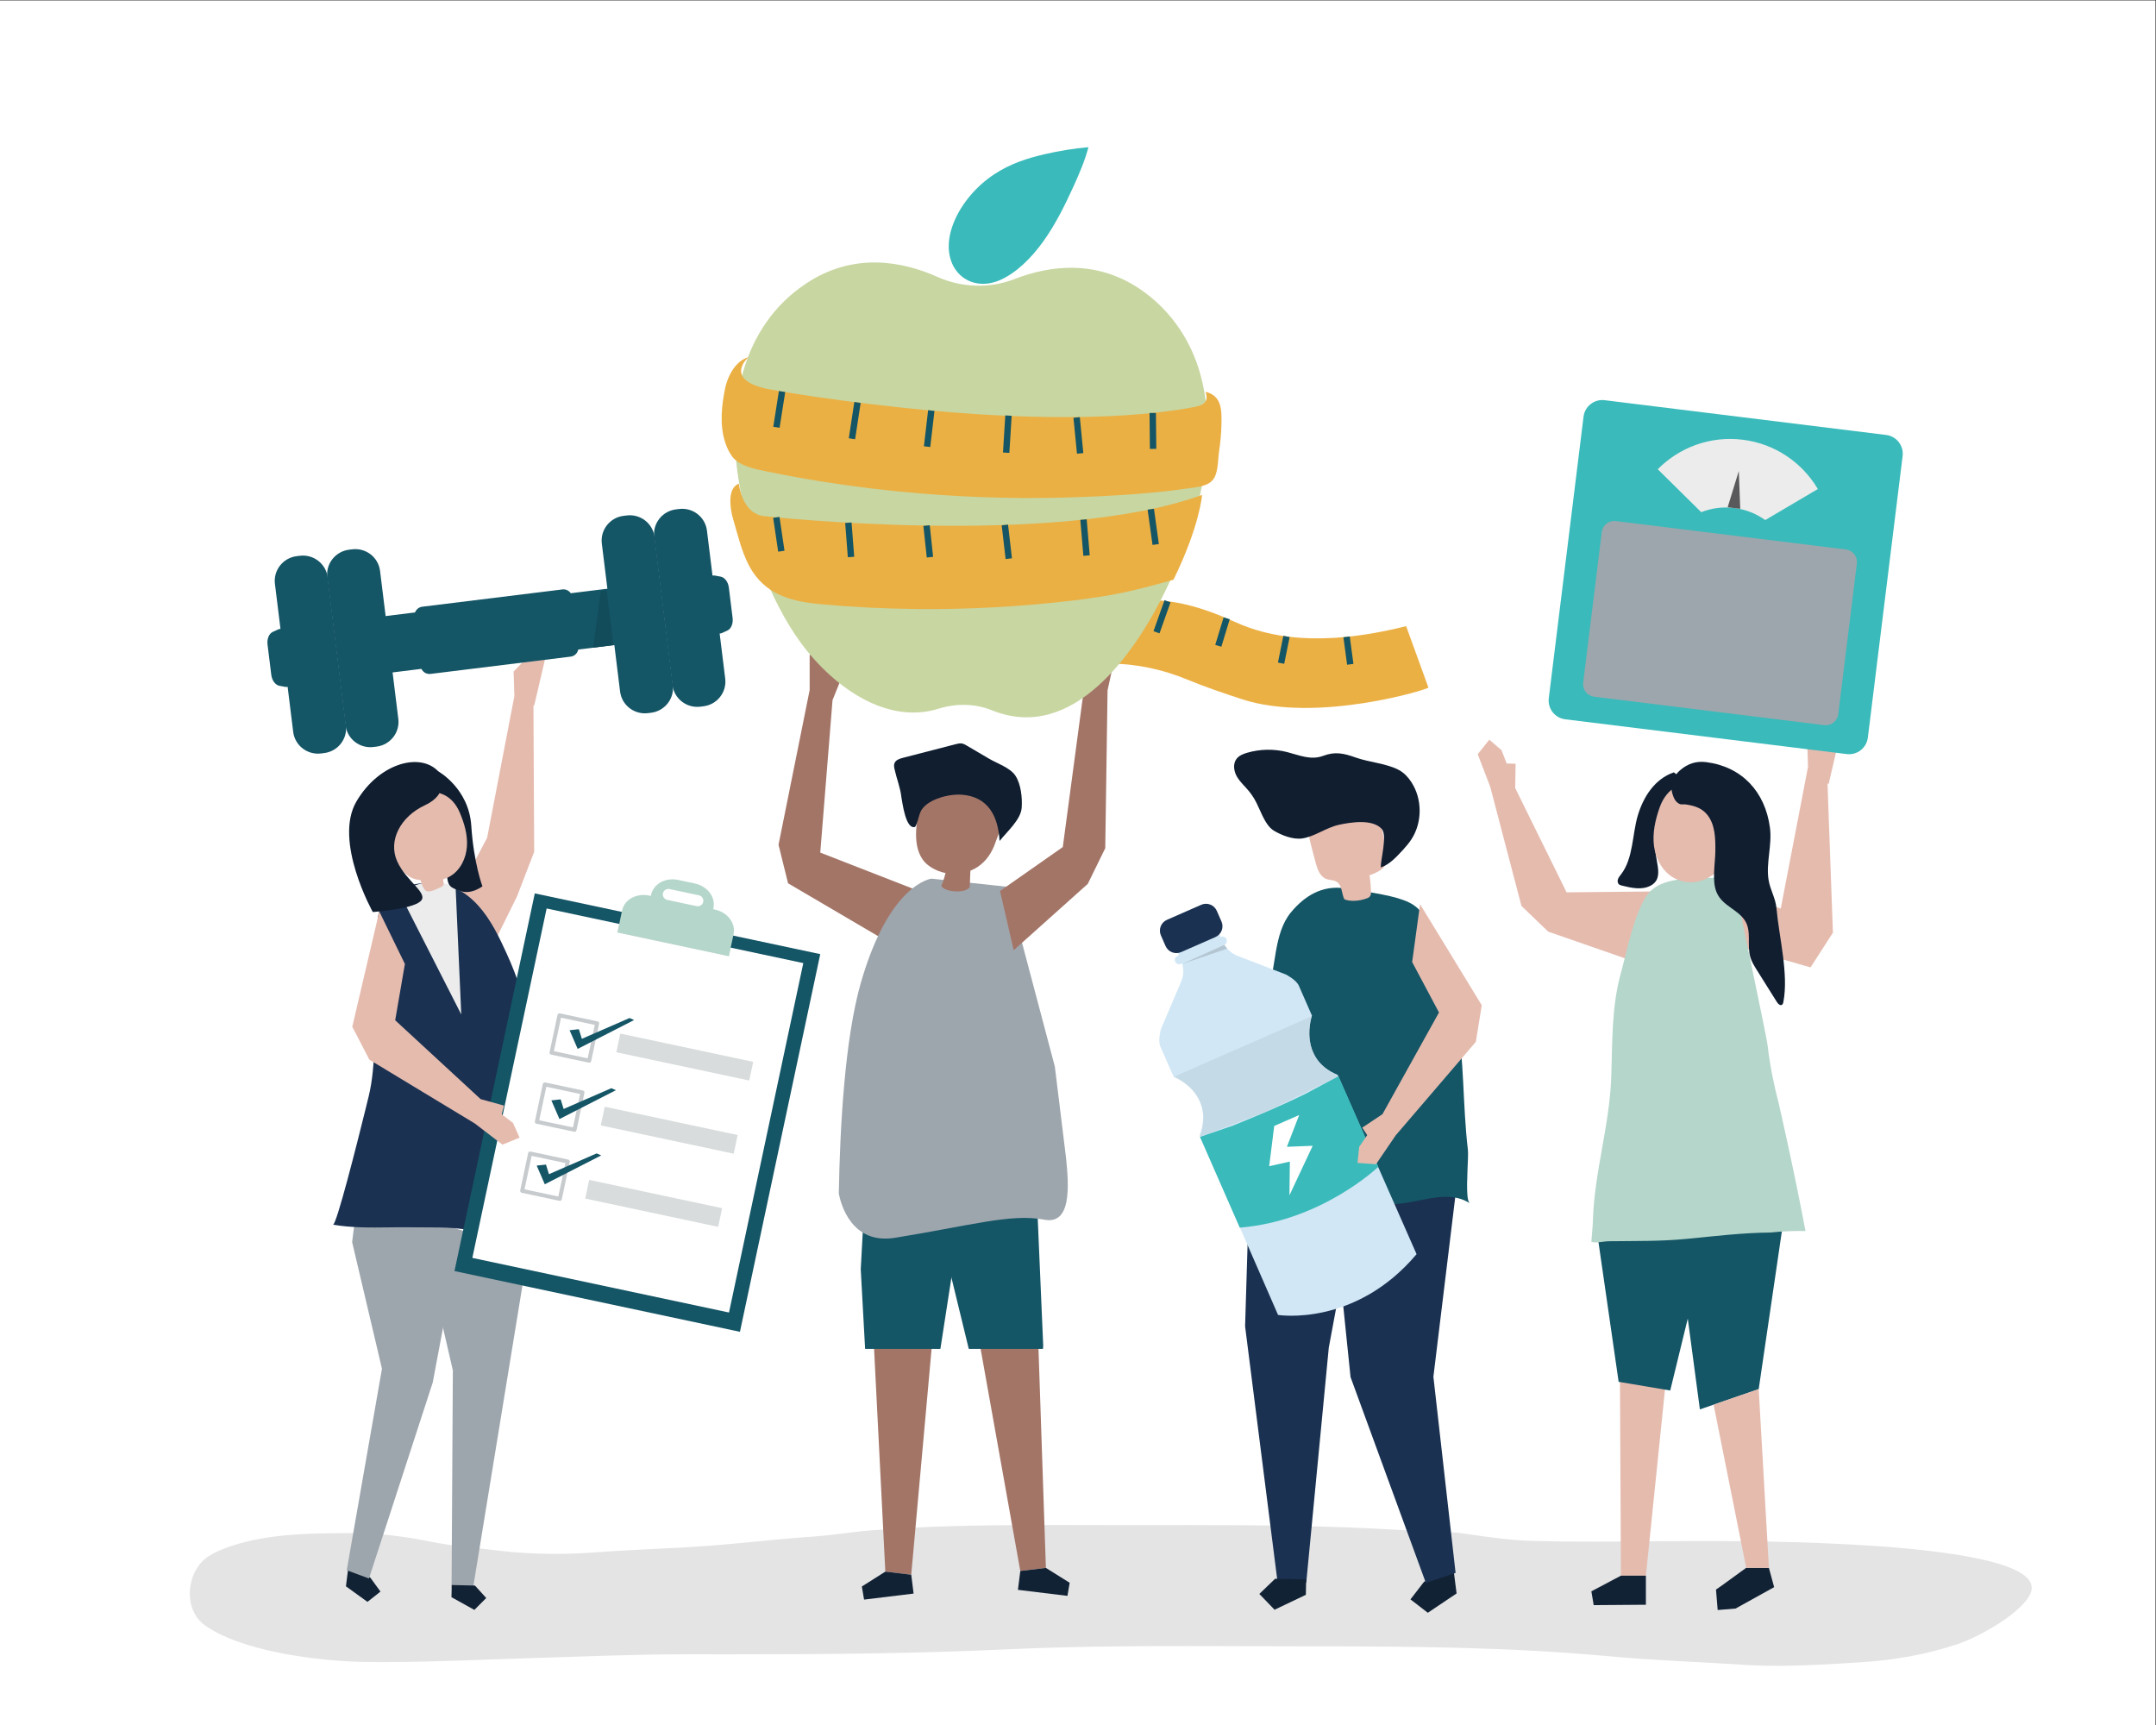 <?xml version="1.0" encoding="UTF-8" standalone="no"?>
<!-- Created with Inkscape (http://www.inkscape.org/) -->

<svg
   version="1.1"
   id="svg2"
   xml:space="preserve"
   width="1333.333"
   height="1066.667"
   viewBox="0 0 1333.333 1066.667"
   sodipodi:docname="64671.eps"
   xmlns:inkscape="http://www.inkscape.org/namespaces/inkscape"
   xmlns:sodipodi="http://sodipodi.sourceforge.net/DTD/sodipodi-0.dtd"
   xmlns="http://www.w3.org/2000/svg"
   xmlns:svg="http://www.w3.org/2000/svg"><rect x="0" y="0" width="1333.333" height="1066.667" fill="#333333" stroke="none"/><defs
     id="defs6" /><sodipodi:namedview
     id="namedview4"
     pagecolor="#ffffff"
     bordercolor="#666666"
     borderopacity="1.0"
     inkscape:pageshadow="2"
     inkscape:pageopacity="0.0"
     inkscape:pagecheckerboard="0" /><g
     id="g8"
     inkscape:groupmode="layer"
     inkscape:label="ink_ext_XXXXXX"
     transform="matrix(1.333,0,0,-1.333,0,1066.667)"><g
       id="g10"
       transform="scale(0.1)"><path
         d="M 0.004,0 H 10000.004 V 8000 H 0.004 Z"
         style="fill:#ffffff;fill-opacity:1;fill-rule:nonzero;stroke:none"
         id="path12" /><path
         d="m 8246.84,274.59 c -52.98,0 -106.26,1.43 -160.13,4.93 -205.78,13.359 -414.38,20.031 -619.13,39.101 -469.93,43.75 -940.07,46.34 -1413.41,46.34 -187.92,0 -375.8,1.219 -563.68,1.219 -273.62,0 -547.16,-2.59 -820.24,-15.301 -426.08,-19.828 -852.81,-22.988 -1279.66,-22.988 -64.27,0 -128.6,0.07 -192.86,0.172 -4.19,0.007 -8.34,0.007 -12.52,0.007 -236.25,0 -471.59,-10.129 -707.48,-17.281 -236.98,-7.18 -467.45,-18.976 -703.06,-18.976 -21.24,0 -42.53,0.085 -63.87,0.296 -235.42,2.25 -593.88,49.961 -761.835,171.551 -99.719,72.242 -86.195,246.039 13.672,315.692 43.623,30.429 113.953,54.257 171.403,68.757 163.66,41.301 330.2,41.411 501.21,42.262 2.09,0.008 4.18,0.02 6.28,0.02 118,0 240.7,-16.551 353.79,-39.532 102.9,-20.91 208.03,-28.238 312.68,-41.257 85.63,-10.653 177.25,-15.75 267.86,-15.75 58.96,0 117.51,2.16 173.67,6.359 151.94,11.348 304.97,16.629 457.36,25.578 189.24,11.102 374.43,35.203 563,48.113 94.4,6.469 186.61,22.489 280.8,29.778 249.81,19.332 500.06,23.511 750.31,24.031 20.22,0.039 40.43,0.059 60.65,0.059 119.21,0 238.41,-0.618 357.55,-0.618 96.87,0 193.65,0.2 290.47,0.2 331.21,0 662.17,-2.36 992.49,-23.262 102.37,-6.481 204.07,-2.559 305.01,-17.969 101.35,-15.473 203.66,-29.582 307.49,-32.34 88.85,-2.351 177.94,-3.133 267.15,-3.133 158.66,0 317.62,2.461 475.75,2.864 15.85,0.039 37.91,0.097 65.29,0.097 354.05,0 1587,-11.32 1498.55,-240.179 -33.99,-87.95 -231.6,-202.41 -342.44,-239.25 -140.03,-46.551 -293.16,-74.078 -447.3,-83.371 -129.9,-7.817 -256.55,-16.219 -384.82,-16.219"
         style="fill:#e4e4e4;fill-opacity:1;fill-rule:nonzero;stroke:none"
         id="path14" /><path
         d="m 7635.93,692.738 h -115.84 l -4.77,973.182 215.7,-46.39 -95.09,-926.792"
         style="fill:#e5bbae;fill-opacity:1;fill-rule:nonzero;stroke:none"
         id="path16" /><path
         d="m 6748.52,681.641 9.17,-71.352 -133.52,-89.687 -80.52,62.168 62.17,80.519 133.52,89.691 9.18,-71.339"
         style="fill:#122235;fill-opacity:1;fill-rule:nonzero;stroke:none"
         id="path18" /><path
         d="m 6753.03,705.59 -102.97,909.92 123.89,1018.65 -27.86,216.68 -553.37,21.03 -19.97,-352.68 92.9,-905.08 349.49,-955.02 137.89,46.5"
         style="fill:#1a3151;fill-opacity:1;fill-rule:nonzero;stroke:none"
         id="path20" /><path
         d="m 5797.99,2557.97 -21.54,-708.6 150.7,-1186.89 133.01,-2.511 104.59,1090.571 155.38,835.05 -522.14,-27.62"
         style="fill:#1a3151;fill-opacity:1;fill-rule:nonzero;stroke:none"
         id="path22" /><path
         d="m 6058.34,603.902 -145.2,-69.211 -70.56,73.27 73.27,70.57 143.84,-2.711 -1.35,-71.918"
         style="fill:#122235;fill-opacity:1;fill-rule:nonzero;stroke:none"
         id="path24" /><path
         d="m 6807.9,2457.16 c -5.63,61.87 5.85,180.32 2.22,210.93 -24.64,208.39 -15.85,410.17 -51.76,618.74 -13.43,77.93 -60.19,272.46 -93.98,344.75 -84.02,179.75 -58.06,196.36 -427.12,249.74 -102.59,14.84 -184.7,-34.52 -248.64,-112.3 -82,-99.74 -66.75,-261.32 -110.46,-379.26 -50.04,-134.99 -31.29,-282.17 -51.6,-423.92 -24.55,-171.39 -56.35,-349.13 -72.06,-517.12 -0.5,-5.36 -0.71,-11.56 3.26,-15.2 3.25,-2.97 8.13,-3.08 12.54,-2.98 126.69,2.85 252.64,16.84 379.92,15.89 98.6,-0.73 195.04,-23.35 293.17,-29.61 44.26,-2.82 91.83,6.78 139.84,16.38 82.16,16.43 165.59,32.86 235.86,-13 -6.03,3.94 -9.44,17.71 -11.19,36.96"
         style="fill:#145566;fill-opacity:1;fill-rule:nonzero;stroke:none"
         id="path26" /><path
         d="m 6236.79,3830.63 c 18.63,-9.2 62.58,-12.5 108.44,5.46 9.24,3.63 15.47,12.54 15.34,22.46 -0.36,27.85 -2.6,55.67 -6.7,83.23 34.39,12.09 74.13,30.22 80.13,66.18 1.88,11.33 -0.08,22.9 -2.03,34.22 -8.08,46.77 -16.17,93.55 -24.25,140.32 -2.8,16.18 -5.77,32.83 -14.56,46.69 -15.44,24.32 -45.4,34.97 -73.79,39.9 -72.43,12.57 -151.36,-3.12 -207.52,-50.57 -14.95,-12.62 -28.46,-27.8 -35.06,-46.22 -10.16,-28.4 -2.55,-59.74 5.11,-88.91 7.07,-26.94 14.14,-53.87 21.21,-80.8 8.13,-30.98 19.88,-66.19 49.72,-77.81 15.85,-6.17 34.56,-4.37 48.91,-13.49 25.3,-16.1 21.89,-53.71 35.05,-80.66"
         style="fill:#e5bbae;fill-opacity:1;fill-rule:nonzero;stroke:none"
         id="path28" /><path
         d="m 5818.75,4297.11 c -7.12,11.69 -14.78,22.96 -23.35,33.53 -18.58,22.9 -41.46,42.53 -56.41,67.94 -14.94,25.42 -20.2,59.87 -2.27,83.27 11.57,15.11 30.35,22.66 48.6,28.03 60.16,17.71 125.07,18.9 185.83,3.44 57.88,-14.73 109.67,-39.13 167.93,-17.37 54.74,20.44 94.28,12.11 151.49,-8.3 61.91,-22.09 145.02,-27.3 201.06,-58.49 23.4,-13.02 42.07,-33.37 56.63,-55.85 50.42,-77.89 50.7,-185.27 0.68,-263.42 -11.22,-17.53 -24.65,-33.56 -38.76,-48.86 -29.21,-31.68 -64.14,-70.8 -104.32,-82.54 -0.96,35.94 31.78,149.28 4.18,178.74 -43.81,46.75 -142.85,30.44 -197.2,18.93 -59.27,-12.56 -112.11,-54.53 -170.87,-63.5 -42.29,-6.45 -96.26,14.28 -132.22,36.14 -44.38,26.99 -65.04,105.68 -91,148.31"
         style="fill:#101e30;fill-opacity:1;fill-rule:nonzero;stroke:none"
         id="path30" /><path
         d="m 6913.72,4352.16 -58.05,151.42 53.76,67.01 56.86,-48.65 23.64,-61.65 41.62,-1.01 -2.02,-112.65 238.43,-484 412.36,4.07 -91.3,-327.7 -406.38,141.31 -124.06,119.2 -144.86,552.65"
         style="fill:#e5bbae;fill-opacity:1;fill-rule:nonzero;stroke:none"
         id="path32" /><path
         d="m 8388.07,4444.96 -3.62,113.43 88.72,91.65 72.97,-17.61 -62.71,-268.43 -95.36,80.96"
         style="fill:#e5bbae;fill-opacity:1;fill-rule:nonzero;stroke:none"
         id="path34" /><path
         d="m 7931.49,3907.94 330.13,-120.58 126.45,657.6 88.33,-18.83 27.24,-750.71 -103.88,-161.02 -328.9,94.4 -139.37,299.14"
         style="fill:#e5bbae;fill-opacity:1;fill-rule:nonzero;stroke:none"
         id="path36" /><path
         d="m 7771.11,2282.21 520.1,174.53 -131.91,-898.58 -272.91,-94.11 -98.85,741.66 -16.43,76.5"
         style="fill:#145566;fill-opacity:1;fill-rule:nonzero;stroke:none"
         id="path38" /><path
         d="m 8101.31,729.129 105.37,-0.359 24.34,-89.622 -2.67,-0.707 0.67,-0.089 -177.04,-98.172 -83.03,-6.828 -7.81,94.898 22.83,15.738 117.34,85.141"
         style="fill:#122235;fill-opacity:1;fill-rule:nonzero;stroke:none"
         id="path40" /><path
         d="m 7410.61,2276.77 98.84,-684.75 239.38,-40.34 201.2,825.08 -539.42,-99.99"
         style="fill:#145566;fill-opacity:1;fill-rule:nonzero;stroke:none"
         id="path42" /><path
         d="m 7520.09,692.738 -137.13,-72.636 10.82,-64.043 242.15,1.832 v 134.847 h -115.84"
         style="fill:#122235;fill-opacity:1;fill-rule:nonzero;stroke:none"
         id="path44" /><path
         d="m 7382.96,2241.08 c 25.27,-6.52 55.41,2.68 81.78,3.01 121.23,1.54 238.53,-0.84 359.81,10.88 129.58,12.52 259.1,28.48 389.46,29.5 54.19,5.5 108.4,8.42 162.39,6.98 -57.65,305.73 -124.93,594.55 -124.89,594.57 -22.81,86.99 -40.21,175.47 -50.63,264.19 -7.41,63.15 -164.38,780.93 -153.97,781.85 -108.12,-9.52 -316.6,21.3 -396.68,-71.28 -2.29,-2.65 -4.48,-5.4 -6.55,-8.25 -62.44,-85.84 -94.87,-259.65 -124.39,-366.64 -43.06,-156.08 -38.46,-319.44 -44.02,-479.76 -7.87,-226.99 -78.69,-440.91 -85.19,-667.52 -0.93,-32.65 -5.21,-65.09 -7.12,-97.53"
         style="fill:#b5d6ca;fill-opacity:1;fill-rule:nonzero;stroke:none"
         id="path46" /><path
         d="m 7848.67,4289.95 c -59.26,-6.82 -134.73,-52.12 -152.89,-112.97 -8.75,-29.31 -0.86,-57.34 -11.46,-88.33 -20.68,-61.18 48.65,-157.85 -28.77,-196.23 -39.79,-19.74 -87.22,-9.39 -130.32,1.35 -5.22,1.31 -10.69,2.73 -14.65,6.38 -6.52,6 -7,16.46 -3.83,24.74 3.16,8.29 9.23,15.06 14.61,22.11 56.3,73.7 51.13,185.04 76.8,271.5 25.63,86.28 78.41,170.43 167.54,200.69 41.42,-30.86 69.03,-62.93 76.5,-114.04 l 6.47,-15.2"
         style="fill:#101e30;fill-opacity:1;fill-rule:nonzero;stroke:none"
         id="path48" /><path
         d="m 7770.4,3927.09 c -54.76,27.79 -88.33,87.59 -96.66,148.43 -8.34,60.84 5.48,122.7 25.94,180.6 68.07,192.68 310.73,120.3 357.17,-51.32 40.48,-149.57 -127.23,-358.51 -286.45,-277.71"
         style="fill:#e5bbae;fill-opacity:1;fill-rule:nonzero;stroke:none"
         id="path50" /><path
         d="m 8030.22,3790.9 c -26.53,19.01 -52.46,38.78 -66.38,71.94 -22.5,53.6 -6.29,133.52 -5.69,190.03 0.65,59.56 -0.52,124.58 -38.37,170.56 -24.72,30.04 -56.9,39.95 -93.57,46.13 -25.12,4.23 -27.53,-5.14 -46.76,11.6 -14.74,12.83 -23.98,45.87 -25.01,64.53 -1.72,31.46 15.41,61.77 39.17,82.47 36.56,31.86 76.07,44.43 122.95,38.37 164.59,-21.27 272.97,-137.21 294.89,-304.49 10.54,-80.41 -18.93,-163.67 -6.46,-241.41 7.69,-47.98 32.4,-82.93 36.88,-133.47 11.66,-131.16 56.99,-303.5 31.82,-433.46 -0.93,-4.81 -2.31,-10.09 -6.42,-12.75 -8.38,-5.43 -18.22,4.22 -23.53,12.68 -30.93,49.34 -61.86,98.69 -92.8,148.04 -12.14,19.38 -24.44,39.09 -30.77,61.06 -15.77,54.72 6.43,119.03 -23.8,167.28 -16.5,26.33 -41.58,43.28 -66.15,60.89"
         style="fill:#101e30;fill-opacity:1;fill-rule:nonzero;stroke:none"
         id="path52" /><path
         d="m 2386.42,4773.3 -3.63,113.43 88.73,91.66 57.39,-33.19 -50.66,-216.89 -91.83,44.99"
         style="fill:#e5bbae;fill-opacity:1;fill-rule:nonzero;stroke:none"
         id="path54" /><path
         d="m 2052.35,3723.79 207.62,391.92 126.45,657.59 88.33,-18.83 3.55,-704.09 -80.19,-207.63 -206.39,-418.1 -139.37,299.14"
         style="fill:#e5bbae;fill-opacity:1;fill-rule:nonzero;stroke:none"
         id="path56" /><path
         d="m 1611.93,699.148 -6.99,-55.816 99.84,-72.152 60.38,47.64 -46.42,63.981 -99.84,72.16 -6.97,-55.813"
         style="fill:#122235;fill-opacity:1;fill-rule:nonzero;stroke:none"
         id="path58" /><path
         d="m 1654.86,2409.59 -21.2,-169.5 138.39,-587.36 -163.46,-934.738 103.16,-38.363 295.91,909.371 49.82,265.4 11.74,564.07 -414.36,-8.88"
         style="fill:#9ea6ad;fill-opacity:1;fill-rule:nonzero;stroke:none"
         id="path60" /><path
         d="m 2450.39,2201.33 -255.91,-1566.721 -99.45,2.352 5.9,1007.999 -164.3,711.48 513.76,-155.11"
         style="fill:#9ea6ad;fill-opacity:1;fill-rule:nonzero;stroke:none"
         id="path62" /><path
         d="m 2095.9,649.379 -1.34,-56.469 106.21,-58.988 55.11,55.187 -52.44,57.731 -107.54,2.539"
         style="fill:#122235;fill-opacity:1;fill-rule:nonzero;stroke:none"
         id="path64" /><path
         d="m 1695.9,2856.88 c 7.74,31.35 13.13,53.52 15.05,61.53 34.79,144.81 23.53,314.15 32.19,464.16 6.75,117.08 1.16,234.92 9.08,351.77 6.14,90.58 78.32,135.95 78.32,135.95 31.38,5.5 58.95,22.84 90.62,29.19 214.22,42.97 327,-105.45 403.06,-264.45 60.61,-126.71 109.34,-240.46 113.57,-379.76 6.91,-227.38 -17.31,-454.59 28.69,-677.33 26.67,-129.1 36.49,-261.65 29.14,-393.26 -88,27.38 -170.23,63.24 -255.68,93.93 -83.15,29.86 -179.93,29.83 -270.7,29.81 -19.93,-0.01 -39.56,-0.01 -58.71,0.3 -35.24,0.58 -70.25,0.14 -105.16,-0.3 -86.88,-1.09 -173.1,-2.18 -260.56,12.32 16.16,-2.68 112.61,380.24 151.09,536.14"
         style="fill:#1a3151;fill-opacity:1;fill-rule:nonzero;stroke:none"
         id="path66" /><path
         d="m 2113.5,3892.55 26.47,-596.43 -291.91,573.26 89.79,29.7 64.06,17.57 111.59,-24.1"
         style="fill:#ececec;fill-opacity:1;fill-rule:nonzero;stroke:none"
         id="path68" /><path
         d="M 3432.89,1823.99 2108.55,2105.76 2481.11,3857.71 3805.45,3575.94 3432.89,1823.99"
         style="fill:#145566;fill-opacity:1;fill-rule:nonzero;stroke:none"
         id="path70" /><path
         d="M 3382.11,1913.47 2191.35,2166.82 2536.04,3787.7 3726.8,3534.35 3382.11,1913.47"
         style="fill:#ffffff;fill-opacity:1;fill-rule:nonzero;stroke:none"
         id="path72" /><path
         d="m 3389.99,3606.01 -517.15,110.03 1.82,8.56 517.15,-110.03 -1.82,-8.56"
         style="fill:#124b5a;fill-opacity:1;fill-rule:nonzero;stroke:none"
         id="path74" /><path
         d="m 3381.58,3566.45 -517.15,110.03 8.41,39.56 517.15,-110.03 -8.41,-39.56"
         style="fill:#e0e0e0;fill-opacity:1;fill-rule:nonzero;stroke:none"
         id="path76" /><path
         d="m 3231.87,3798.56 -136.25,28.99 c -13.93,2.96 -22.92,16.68 -19.98,30.49 2.93,13.8 16.73,22.68 30.66,19.72 l 136.25,-28.99 c 13.93,-2.97 22.92,-16.69 19.98,-30.49 -2.93,-13.81 -16.73,-22.68 -30.66,-19.72 z m 84.9,-15.86 -8.02,1.71 1.14,5.36 c 10.74,50.53 -28,101.58 -86.55,114.04 l -77.1,16.4 c -58.55,12.46 -114.71,-18.41 -125.46,-68.93 l -1.14,-5.36 -8.02,1.71 c -58.55,12.45 -114.71,-18.41 -125.46,-68.94 l -21.73,-102.21 517.15,-110.03 21.74,102.21 c 10.74,50.53 -28.01,101.58 -86.55,114.04"
         style="fill:#b5d6ca;fill-opacity:1;fill-rule:nonzero;stroke:none"
         id="path78" /><path
         d="m 2733.8,3072.26 c -0.67,0 -1.37,0.07 -2.11,0.23 -58.27,12.39 -116.55,24.79 -174.82,37.19 -4.94,1.05 -8.23,6.08 -7.19,10.96 12.29,57.77 24.57,115.54 36.86,173.31 0.9,4.27 4.87,7.29 9.14,7.29 0.63,0 1.25,-0.07 1.88,-0.2 58.28,-12.4 116.55,-24.8 174.83,-37.2 4.93,-1.04 8.22,-6.08 7.18,-10.96 -12.28,-57.77 -24.57,-115.54 -36.85,-173.3 -0.57,-2.68 -1.99,-4.5 -3.78,-5.62 l -0.21,-0.15 -0.37,-0.22 c -1.28,-0.83 -2.8,-1.33 -4.56,-1.33 m -130.97,208.79 c -11.01,-51.75 -22.01,-103.5 -33.02,-155.25 52.2,-11.11 104.41,-22.22 156.62,-33.32 11,51.75 22.01,103.5 33.01,155.25 -52.2,11.11 -104.41,22.22 -156.61,33.32"
         style="fill:#c7cbcd;fill-opacity:1;fill-rule:nonzero;stroke:none"
         id="path80" /><path
         d="m 2665.66,2751.82 c -0.67,0 -1.38,0.07 -2.11,0.23 -58.27,12.39 -116.55,24.79 -174.83,37.19 -4.93,1.05 -8.22,6.09 -7.18,10.96 12.28,57.77 24.57,115.55 36.85,173.31 0.91,4.27 4.88,7.29 9.15,7.29 0.62,0 1.25,-0.07 1.88,-0.2 58.27,-12.4 116.55,-24.8 174.83,-37.2 4.93,-1.04 8.22,-6.08 7.18,-10.96 -12.29,-57.77 -24.57,-115.54 -36.86,-173.3 -0.56,-2.68 -1.98,-4.5 -3.77,-5.63 l -0.21,-0.14 -0.37,-0.22 c -1.28,-0.83 -2.8,-1.33 -4.56,-1.33 m -130.97,208.79 c -11.01,-51.75 -22.02,-103.5 -33.02,-155.25 52.2,-11.11 104.41,-22.22 156.61,-33.32 11.01,51.75 22.02,103.5 33.02,155.25 -52.21,11.11 -104.41,22.22 -156.61,33.32"
         style="fill:#c7cbcd;fill-opacity:1;fill-rule:nonzero;stroke:none"
         id="path82" /><path
         d="m 2597.51,2431.38 c -0.66,0 -1.37,0.07 -2.11,0.23 -58.27,12.39 -116.54,24.8 -174.82,37.19 -4.93,1.05 -8.23,6.09 -7.18,10.96 12.28,57.78 24.57,115.54 36.85,173.32 0.91,4.26 4.88,7.28 9.15,7.28 0.62,0 1.25,-0.07 1.88,-0.2 58.27,-12.4 116.54,-24.79 174.82,-37.19 4.93,-1.05 8.22,-6.08 7.18,-10.97 -12.28,-57.77 -24.56,-115.54 -36.85,-173.3 -0.57,-2.68 -1.98,-4.5 -3.78,-5.63 l -0.2,-0.14 -0.37,-0.22 c -1.28,-0.83 -2.8,-1.33 -4.57,-1.33 m -130.97,208.79 c -11.01,-51.75 -22.01,-103.5 -33.01,-155.25 52.2,-11.11 104.41,-22.22 156.61,-33.32 11.01,51.75 22.01,103.5 33.02,155.25 -52.21,11.11 -104.41,22.22 -156.62,33.32"
         style="fill:#c7cbcd;fill-opacity:1;fill-rule:nonzero;stroke:none"
         id="path84" /><path
         d="m 2642.5,3222.94 43.01,4.73 13.85,-44.58 221.16,96.35 21.38,-9.17 -261.82,-133.97 -37.58,86.64"
         style="fill:#145566;fill-opacity:1;fill-rule:nonzero;stroke:none"
         id="path86" /><path
         d="m 2558.06,2897.47 43,4.74 13.85,-44.59 221.16,96.36 21.38,-9.18 -261.81,-133.96 -37.58,86.63"
         style="fill:#145566;fill-opacity:1;fill-rule:nonzero;stroke:none"
         id="path88" /><path
         d="m 2489.92,2594.96 43.01,4.73 13.85,-44.58 221.16,96.35 21.38,-9.17 -261.82,-133.97 -37.58,86.64"
         style="fill:#145566;fill-opacity:1;fill-rule:nonzero;stroke:none"
         id="path90" /><path
         d="m 3331.75,2310.79 -616.75,131.22 18.43,86.66 616.75,-131.22 -18.43,-86.66"
         style="fill:#d8dcdd;fill-opacity:1;fill-rule:nonzero;stroke:none"
         id="path92" /><path
         d="m 3403.92,2650.19 -616.74,131.22 18.42,86.65 616.75,-131.22 -18.43,-86.65"
         style="fill:#d8dcdd;fill-opacity:1;fill-rule:nonzero;stroke:none"
         id="path94" /><path
         d="m 3476.1,2989.58 -616.75,131.22 18.43,86.66 616.74,-131.22 -18.42,-86.66"
         style="fill:#d8dcdd;fill-opacity:1;fill-rule:nonzero;stroke:none"
         id="path96" /><path
         d="m 1678.96,5130.58 246.52,30.41 c 5.44,14.03 17.77,24.59 33.2,26.49 l 650.67,80.25 c 15.43,1.9 29.96,-5.34 38.64,-17.63 l 246.52,30.4 32.27,-261.44 -243.84,-30.07 c -3.81,-17.16 -17.41,-30.75 -35.13,-32.94 l -650.66,-80.25 c -17.71,-2.18 -34.21,7.69 -42.08,23.42 l -243.84,-30.07 -32.27,261.43"
         style="fill:#145566;fill-opacity:1;fill-rule:nonzero;stroke:none"
         id="path98" /><path
         d="m 2752.36,4997.51 v 0.04 l 93.37,11.51 v -0.03 l -93.37,-11.52"
         style="fill:#e0e0e0;fill-opacity:1;fill-rule:nonzero;stroke:none"
         id="path100" /><path
         d="m 2752.36,4997.55 35.05,263.58 26.88,2.45 31.44,-254.52 -93.37,-11.51"
         style="fill:#124b5a;fill-opacity:1;fill-rule:nonzero;stroke:none"
         id="path102" /><path
         d="m 3006.08,4693.87 14.37,1.77 c 63.6,7.85 108.84,65.39 101.05,128.53 l -84.74,686.59 c -7.79,63.14 -65.67,107.96 -129.27,100.12 l -14.36,-1.77 c -63.61,-7.85 -108.85,-65.39 -101.06,-128.53 l 84.74,-686.59 c 7.79,-63.14 65.67,-107.97 129.27,-100.12"
         style="fill:#145566;fill-opacity:1;fill-rule:nonzero;stroke:none"
         id="path104" /><path
         d="m 3249.12,4723.85 14.37,1.77 c 63.6,7.84 108.84,65.39 101.05,128.52 l -84.74,686.59 c -7.79,63.14 -65.67,107.97 -129.27,100.12 l -14.37,-1.77 c -63.6,-7.84 -108.84,-65.39 -101.05,-128.52 l 84.74,-686.6 c 7.79,-63.13 65.67,-107.96 129.27,-100.11"
         style="fill:#145566;fill-opacity:1;fill-rule:nonzero;stroke:none"
         id="path106" /><path
         d="m 3350.05,5065.78 24.2,11.07 c 17.61,8.06 27.81,32.31 24.59,58.42 l -17.42,141.09 c -3.22,26.12 -19.01,47.16 -38.05,50.7 l -26.17,4.87 c -26.18,4.87 -46.9,-24.71 -42.47,-60.63 l 19.38,-157.04 c 4.43,-35.92 31.72,-59.57 55.94,-48.48"
         style="fill:#145566;fill-opacity:1;fill-rule:nonzero;stroke:none"
         id="path108" /><path
         d="m 1746.91,4538.57 -14.37,-1.77 c -63.61,-7.85 -121.48,36.98 -129.27,100.12 l -84.74,686.59 c -7.8,63.13 37.45,120.68 101.05,128.53 l 14.37,1.76 c 63.6,7.85 121.48,-36.98 129.27,-100.12 l 84.74,-686.58 c 7.79,-63.14 -37.45,-120.68 -101.05,-128.53"
         style="fill:#145566;fill-opacity:1;fill-rule:nonzero;stroke:none"
         id="path110" /><path
         d="m 1503.86,4508.59 -14.36,-1.77 c -63.6,-7.84 -121.48,36.98 -129.27,100.12 l -84.74,686.59 c -7.79,63.14 37.45,120.68 101.05,128.53 l 14.37,1.77 c 63.6,7.84 121.48,-36.98 129.27,-100.12 l 84.73,-686.59 c 7.8,-63.14 -37.45,-120.68 -101.05,-128.53"
         style="fill:#145566;fill-opacity:1;fill-rule:nonzero;stroke:none"
         id="path112" /><path
         d="m 1322.82,4815.75 -26.16,4.86 c -19.04,3.55 -34.83,24.58 -38.05,50.7 l -17.42,141.09 c -3.22,26.12 6.98,50.36 24.59,58.42 l 24.2,11.08 c 24.21,11.09 51.51,-12.57 55.94,-48.49 l 19.38,-157.03 c 4.43,-35.93 -16.29,-65.5 -42.48,-60.63"
         style="fill:#145566;fill-opacity:1;fill-rule:nonzero;stroke:none"
         id="path114" /><path
         d="m 6025.77,3429.62 c -11.93,27.2 -59.83,51.8 -59.83,51.8 l -225.82,87.22 c -23.91,9.24 -44.94,27.19 -59.7,50.39 9.71,4.75 14.09,16.27 9.73,26.22 -4.47,10.21 -16.43,14.84 -26.69,10.33 l -0.75,-0.33 -14.26,32.5 -193.26,-84.76 14.25,-32.5 -6.89,-3.02 c -10.26,-4.5 -14.95,-16.42 -10.47,-26.64 4.47,-10.21 16.43,-14.83 26.69,-10.33 l 5.65,2.48 c 7.96,-28.2 6.72,-57.7 -3.9,-82.69 l -94.97,-223.42 c 0,0 -14.36,-51.89 -2.43,-79.1 l 61.08,-139.27 c 0,0 193.07,-75.24 121.46,-272.95 l 363.74,-833.36 c 0,0 356.19,-57.61 642.65,281.85 l -366.68,832.07 c -187.06,77.45 -118.52,274.24 -118.52,274.24 l -61.08,139.27"
         style="fill:#d1e7f5;fill-opacity:1;fill-rule:nonzero;stroke:none"
         id="path116" /><path
         d="m 6394.09,2589.79 -184.32,420.28 -149.14,-80.27 c -120.11,-59.1 -211.71,-96.96 -342.24,-150.1 l -151.27,-51.47 184.33,-420.29 -2.03,-0.88 c 382.36,29.47 646.7,283.62 646.7,283.62 l -2.03,-0.89"
         style="fill:#3ababa;fill-opacity:1;fill-rule:nonzero;stroke:none"
         id="path118" /><path
         d="m 5911.62,2778.85 115.83,50.8 -57,-147.47 119.62,4.7 -107.84,-229.75 1.88,156.42 -95.9,-21.31 23.41,186.61"
         style="fill:#ffffff;fill-opacity:1;fill-rule:nonzero;stroke:none"
         id="path120" /><path
         d="m 5638.78,3655.13 -159.17,-69.8 c -27.69,-12.15 -59.97,0.46 -72.12,28.14 l -21.7,49.48 c -12.14,27.68 0.46,59.97 28.15,72.11 l 159.17,69.81 c 27.68,12.14 59.97,-0.46 72.11,-28.15 l 21.7,-49.47 c 12.14,-27.69 -0.46,-59.98 -28.14,-72.12"
         style="fill:#1a3151;fill-opacity:1;fill-rule:nonzero;stroke:none"
         id="path122" /><path
         d="m 5485.05,3530.67 194.62,87.94 c 0,0 7.45,-10.27 13.89,-17.03 l -208.51,-70.91"
         style="fill:#b3c6d2;fill-opacity:1;fill-rule:nonzero;stroke:none"
         id="path124" /><path
         d="m 5567.18,2891.46 c -36.27,80.08 -121.3,113.22 -121.3,113.22 l -0.85,1.94 1.8,0.78 c 14.85,-6.44 88.73,-41.6 120.35,-115.94"
         style="fill:#f0f1f1;fill-opacity:1;fill-rule:nonzero;stroke:none"
         id="path126" /><path
         d="m 6092.74,3118.83 c -33.32,73.77 -11.47,153.57 -6.73,168.9 l 1.67,0.73 0.85,-1.94 c 0,0 -30.21,-86.72 4.21,-167.69"
         style="fill:#135161;fill-opacity:1;fill-rule:nonzero;stroke:none"
         id="path128" /><path
         d="m 5568.58,2728.87 -1.24,2.86 c 24.08,66.5 18.23,119.15 -0.16,159.73 -31.62,74.34 -105.5,109.5 -120.35,115.94 l 639.18,280.33 c -4.74,-15.33 -26.59,-95.13 6.73,-168.9 17.43,-40.99 51.43,-80.51 114.3,-106.55 l 1.26,-2.85 -295.96,-146.1 c -17.78,-8.77 -35.96,-16.72 -54.48,-23.8 l -289.28,-110.66"
         style="fill:#c5dae7;fill-opacity:1;fill-rule:nonzero;stroke:none"
         id="path130" /><path
         d="m 6396.37,2590.44 -0.49,0.48 0.01,0.01 z"
         style="fill:#a2a4a7;fill-opacity:1;fill-rule:nonzero;stroke:none"
         id="path132" /><path
         d="m 3756.28,4800.87 v 162.16 l 74.18,43.33 35.69,-65.78 v -66.03 l 38.5,-15.84 -42.22,-104.47 -56.91,-707.32 483.98,-188.52 -120.2,-255.03 -513.23,301.16 -44.19,178.82 144.4,717.52"
         style="fill:#a37567;fill-opacity:1;fill-rule:nonzero;stroke:none"
         id="path134" /><path
         d="m 4052.64,1794.77 54.74,-1083.329 120.2,-14.332 98.94,1097.661 h -273.88"
         style="fill:#a37567;fill-opacity:1;fill-rule:nonzero;stroke:none"
         id="path136" /><path
         d="m 4816.11,1799.28 36.2,-1070.55 -118.78,-14.332 -190.78,1067.992 273.36,16.89"
         style="fill:#a37567;fill-opacity:1;fill-rule:nonzero;stroke:none"
         id="path138" /><path
         d="m 4838.84,1744.83 1.04,14.04 -25.64,594.76 -487.72,81.67 167.96,-690.47 h 344.36"
         style="fill:#145566;fill-opacity:1;fill-rule:nonzero;stroke:none"
         id="path140" /><path
         d="m 4362.83,1744.83 134.03,865.49 -478.85,-46.24 -24.69,-449.55 20.26,-369.7 h 349.25"
         style="fill:#145566;fill-opacity:1;fill-rule:nonzero;stroke:none"
         id="path142" /><path
         d="m 4672.85,3888.46 -351.45,37.65 c 0,0 -195.51,-20.89 -328.17,-485.21 -73.81,-258.32 -96.27,-665.31 -101.68,-975.6 8.3,-44.26 56.52,-238.14 260.42,-205.25 350.16,56.48 536.53,112.95 689.02,84.72 129.89,-28.24 118.91,150.6 104.63,287.08 l -51.76,422.28 -221.01,834.33"
         style="fill:#9ea6ad;fill-opacity:1;fill-rule:nonzero;stroke:none"
         id="path144" /><path
         d="m 4604.98,4325.92 c -88.59,19.53 -179.75,37.02 -268.43,19.47 -19.42,-3.85 -40.27,-10.61 -50.81,-27.37 -4.08,-6.5 -6.24,-13.99 -8.23,-21.4 -22.38,-83.18 -50.76,-206.49 4,-283.13 10.44,-14.61 24.46,-26.22 39.53,-35.63 20.15,-12.6 42.45,-21.16 65.53,-25.71 -4.78,-20.69 -11.42,-40.94 -19.84,-60.41 20.27,-30.58 114.87,-34.25 132.36,-4.93 0.99,25.37 1.97,50.73 2.94,76.09 11.52,4.66 22.65,10.31 33.09,17.19 40.43,26.63 67.07,67.04 82.54,112.24 16.85,49.23 40.56,96.02 55.95,146.19 5.61,18.28 10.03,39.14 0.41,55.66 -10.23,17.59 -32.33,23.58 -52.2,28.01 -5.6,1.24 -11.21,2.49 -16.84,3.73"
         style="fill:#a37567;fill-opacity:1;fill-rule:nonzero;stroke:none"
         id="path146" /><path
         d="m 4310.14,4278.36 c 43.78,28.16 109.47,40.28 150.63,37.3 124.47,-9.02 170.06,-100.42 176.71,-214.86 34.29,43.58 98.64,98.4 102.52,154.48 3.18,45.9 -3.17,108.49 -28.88,148.13 -24.07,37.09 -85.59,57.47 -122.18,78.96 -34.49,20.26 -68.99,40.52 -103.48,60.78 -7.17,4.22 -14.54,8.5 -22.74,9.93 -9.7,1.68 -19.57,-0.8 -29.1,-3.26 -81.52,-21.07 -163.04,-42.14 -244.56,-63.21 -15.66,-4.05 -33.51,-9.96 -39.27,-25.07 -3.51,-9.19 -1.45,-19.46 0.65,-29.07 9.25,-42.32 27.02,-85.58 31.42,-128.45 4.98,-24.9 19.83,-152.56 63.93,-137.82 12.95,21.17 14.89,47.25 24.98,69.93 7.46,16.75 21.61,30.81 39.37,42.23"
         style="fill:#101e30;fill-opacity:1;fill-rule:nonzero;stroke:none"
         id="path148" /><path
         d="m 5138.36,4799.15 34.31,158.49 -63.33,58.05 -48.8,-56.75 -13.97,-64.53 -40.98,-7.34 19.16,-111.03 -94.04,-703.35 -291.33,-203.96 63.52,-274.68 343.75,307.85 81.02,165.43 10.69,731.82"
         style="fill:#a37567;fill-opacity:1;fill-rule:nonzero;stroke:none"
         id="path150" /><path
         d="m 4107.38,711.441 -108.9,-68.941 10.27,-60.77 229.8,27.942 -10.97,87.437 -120.2,14.332"
         style="fill:#122235;fill-opacity:1;fill-rule:nonzero;stroke:none"
         id="path152" /><path
         d="m 4852.31,728.73 110.32,-68.941 -10.27,-60.769 -229.8,27.941 10.97,87.437 118.78,14.332"
         style="fill:#122235;fill-opacity:1;fill-rule:nonzero;stroke:none"
         id="path154" /><path
         d="m 5028.69,5170.75 c 1.6,7.18 58.58,17.46 64.7,18.97 58.35,14.44 118.14,23.4 178.12,27.15 172.53,10.79 307.86,-32.54 464.05,-102.58 143.04,-64.13 379.49,-119.23 788.02,-16.91 l 103.4,-284.82 c 2.64,-7.27 -517.26,-167.56 -864.82,-54.19 -79.99,26.09 -176.28,58.83 -253.92,91.14 -56.55,23.54 -115.53,41.75 -175.46,54.36 -119.6,25.16 -245.59,27.72 -364.15,-4.4 l 60.06,271.28"
         style="fill:#ebb044;fill-opacity:1;fill-rule:nonzero;stroke:none"
         id="path156" /><path
         d="m 5379.43,5063.95 -27.94,9.92 51.07,143.95 27.94,-9.91 -51.07,-143.96"
         style="fill:#145566;fill-opacity:1;fill-rule:nonzero;stroke:none"
         id="path158" /><path
         d="m 5666.34,5001.84 -28.36,8.63 38.81,127.55 28.36,-8.63 -38.81,-127.55"
         style="fill:#145566;fill-opacity:1;fill-rule:nonzero;stroke:none"
         id="path160" /><path
         d="m 5957.96,4922.72 -29.06,5.87 25.03,123.99 29.06,-5.87 -25.03,-123.99"
         style="fill:#145566;fill-opacity:1;fill-rule:nonzero;stroke:none"
         id="path162" /><path
         d="m 6249.76,4918.34 -17.17,127.43 29.37,3.96 17.18,-127.43 -29.38,-3.96"
         style="fill:#145566;fill-opacity:1;fill-rule:nonzero;stroke:none"
         id="path164" /><path
         d="m 5307.29,6648.07 c -213.93,155.89 -440.21,121.66 -600.31,59.47 -115.87,-45 -245.11,-40.44 -358.61,10.24 -157.88,70.5 -386.76,117.79 -610.59,-32.27 -300.12,-201.2 -365.1,-568.58 -311.73,-905.3 39.49,-249.19 120.82,-507.65 261.94,-721.04 136.56,-206.49 400.53,-427.71 667.05,-344.54 81.26,25.36 168.83,24.08 247.76,-7.83 377.84,-152.75 666.76,271.77 805.59,557.76 144.97,298.65 250.8,666.82 161.47,997.39 -41.99,155.41 -132.44,291.3 -262.57,386.12"
         style="fill:#c8d6a1;fill-opacity:1;fill-rule:nonzero;stroke:none"
         id="path166" /><path
         d="m 4423.45,6966.31 c 36.91,94.16 110.43,174.82 187.11,225.89 76.68,51.06 156.81,76.12 234.58,94.15 68.98,15.98 137.32,26.99 204.55,32.97 -16.19,-62.05 -42.65,-123.53 -70.23,-183.99 -39.81,-87.25 -83.03,-174.6 -138.86,-252.57 -55.84,-77.96 -125.85,-146.57 -199.79,-179.42 -152.34,-67.67 -295.03,64.8 -217.36,262.97"
         style="fill:#3ababa;fill-opacity:1;fill-rule:nonzero;stroke:none"
         id="path168" /><path
         d="m 3472.6,6345.43 c 0,0 -119.93,-103.38 87.98,-147.68 158.48,-29.14 318.6,-50.82 478.51,-70.13 332.26,-40.12 667.81,-66.26 1002.67,-59.41 115.23,2.36 230.52,8.84 345.01,22.46 53.19,6.33 106.56,13.67 159.1,24.29 41.47,8.37 62.52,25.72 46.88,69.56 76,-18.26 75.13,-84.22 74.12,-147.56 -0.66,-42.04 -4.47,-84.03 -10.72,-125.6 -5.65,-37.62 -3.76,-93.17 -22.89,-126.21 -24.12,-41.67 -84.96,-43.21 -126.48,-49.26 -53.11,-7.75 -106.44,-13.94 -159.87,-19.04 -106.74,-10.19 -213.85,-15.89 -320.96,-20.21 -254.54,-10.25 -509.77,-4.42 -763.61,16.91 -153.28,12.88 -306.08,31.5 -457.93,56.03 -81.2,13.11 -162.12,27.92 -242.69,44.46 -51.63,10.6 -129.95,23.9 -164.41,69.66 -14.37,19.07 -24.56,41.07 -32.14,63.61 -27.59,82.14 -17.71,174.77 -0.08,257.77 0,0 22.99,114.68 107.51,140.35"
         style="fill:#ebb044;fill-opacity:1;fill-rule:nonzero;stroke:none"
         id="path170" /><path
         d="m 3427.76,5758.41 c 0,0 13.6,-141.61 119.02,-150.73 0,0 1344.53,-149.74 2030.13,98.34 0,0 -10.33,-143.03 -132.51,-393.08 -182.97,-51.85 -275.93,-73.64 -463.92,-96.27 -241.72,-29.1 -485.32,-42.22 -728.75,-39.77 -147,1.48 -293.97,8.71 -440.48,21.91 -127.53,11.49 -246.62,38.81 -320.57,152.61 -16.46,25.32 -29.15,53.2 -40.01,81.32 -20.88,54.03 -34.21,110.54 -50.69,165.97 -5.68,19.09 -9.04,39.61 -10.74,59.43 -3.07,35.85 -0.42,84.47 38.52,100.27"
         style="fill:#ebb044;fill-opacity:1;fill-rule:nonzero;stroke:none"
         id="path172" /><path
         d="m 3616.83,6017.66 -29.28,4.6 26.07,165.82 29.28,-4.6 -26.07,-165.82"
         style="fill:#145566;fill-opacity:1;fill-rule:nonzero;stroke:none"
         id="path174" /><path
         d="m 3967.14,5964.38 -29.31,4.48 25.71,168.48 29.3,-4.47 -25.7,-168.49"
         style="fill:#145566;fill-opacity:1;fill-rule:nonzero;stroke:none"
         id="path176" /><path
         d="m 4315.82,5928.34 -29.44,3.44 19.55,167.41 29.44,-3.44 -19.55,-167.41"
         style="fill:#145566;fill-opacity:1;fill-rule:nonzero;stroke:none"
         id="path178" /><path
         d="m 4682.82,5901.12 -29.59,1.83 10.69,172.03 29.59,-1.84 -10.69,-172.02"
         style="fill:#145566;fill-opacity:1;fill-rule:nonzero;stroke:none"
         id="path180" /><path
         d="m 4996.47,5897.33 -16.29,166.73 29.51,2.88 16.28,-166.73 -29.5,-2.88"
         style="fill:#145566;fill-opacity:1;fill-rule:nonzero;stroke:none"
         id="path182" /><path
         d="m 5334.82,5919.59 -1.63,166.61 29.64,0.29 1.63,-166.6 -29.64,-0.3"
         style="fill:#145566;fill-opacity:1;fill-rule:nonzero;stroke:none"
         id="path184" /><path
         d="m 3610.26,5442.89 -23.26,157.08 29.33,4.34 23.26,-157.07 -29.33,-4.35"
         style="fill:#145566;fill-opacity:1;fill-rule:nonzero;stroke:none"
         id="path186" /><path
         d="m 3933.43,5417.07 -12.32,158.97 29.55,2.3 12.32,-158.97 -29.55,-2.3"
         style="fill:#145566;fill-opacity:1;fill-rule:nonzero;stroke:none"
         id="path188" /><path
         d="m 4299.6,5415.78 -15.64,146.57 29.47,3.14 15.64,-146.57 -29.47,-3.14"
         style="fill:#145566;fill-opacity:1;fill-rule:nonzero;stroke:none"
         id="path190" /><path
         d="m 4665.41,5408.74 -18.17,156.37 29.45,3.41 18.16,-156.36 -29.44,-3.42"
         style="fill:#145566;fill-opacity:1;fill-rule:nonzero;stroke:none"
         id="path192" /><path
         d="m 5026.1,5423.55 -14.07,166.88 29.54,2.49 14.07,-166.88 -29.54,-2.49"
         style="fill:#145566;fill-opacity:1;fill-rule:nonzero;stroke:none"
         id="path194" /><path
         d="m 5347.05,5474.2 -22.75,163.65 29.37,4.08 22.74,-163.64 -29.36,-4.09"
         style="fill:#145566;fill-opacity:1;fill-rule:nonzero;stroke:none"
         id="path196" /><path
         d="m 2202.37,2790.69 128.73,-98.61 79.51,32.53 -30.52,68.34 -52.42,40.15 10.84,40.2 -108.6,30.01 -396.49,365.92 45.04,261.13 -118.82,243.58 -125.26,-534.81 79.12,-152.78 488.87,-295.66"
         style="fill:#e5bbae;fill-opacity:1;fill-rule:nonzero;stroke:none"
         id="path198" /><path
         d="m 2033.18,4423.89 c 0,0 141.97,-78.43 153.28,-252.49 11.32,-174.07 51.75,-280.92 51.75,-280.92 0,0 -51.94,-39.21 -99.86,-22.32 -47.93,16.88 -64.87,18.61 -64.37,90.46 0.5,71.86 -40.8,404.78 -40.8,404.78 v 60.49"
         style="fill:#101e30;fill-opacity:1;fill-rule:nonzero;stroke:none"
         id="path200" /><path
         d="m 2132.3,4234.21 c -71.98,167.08 -282.84,88.3 -313.69,-66.92 -17.54,-88.27 25.84,-243.41 131.62,-247.36 4.97,-15.1 13.45,-43.61 27.54,-51.3 15.26,-8.33 53.1,11.32 68.04,18.49 4.15,2 8.44,4.27 10.89,8.16 3.08,4.87 1.36,15.68 -1.2,27.5 11.39,3.38 22.73,8.28 33.91,14.94 46.89,27.96 73.06,83.08 76.78,137.63 3.73,54.53 -12.25,108.66 -33.89,158.86"
         style="fill:#e5bbae;fill-opacity:1;fill-rule:nonzero;stroke:none"
         id="path202" /><path
         d="m 2044.8,4410.15 c 0,0 42.17,-89.92 -72.84,-143.21 -115.02,-53.3 -172.38,-165.46 -129.2,-260.66 43.18,-95.2 148.98,-148.82 107.55,-185.67 -41.44,-36.85 -220.76,-49.34 -220.76,-49.34 0,0 -183.82,328.66 -75.98,512.8 107.84,184.15 311.65,235.22 391.23,126.08"
         style="fill:#101e30;fill-opacity:1;fill-rule:nonzero;stroke:none"
         id="path204" /><path
         d="m 8567.76,4504.02 -1305.98,161.26 c -48.14,5.94 -82.34,49.79 -76.4,97.92 l 161.26,1305.98 c 5.95,48.13 49.79,82.34 97.92,76.39 l 1305.98,-161.26 c 48.13,-5.94 82.34,-49.78 76.39,-97.92 L 8665.67,4580.42 c -5.94,-48.14 -49.78,-82.34 -97.91,-76.4"
         style="fill:#3ababa;fill-opacity:1;fill-rule:nonzero;stroke:none"
         id="path206" /><path
         d="m 7892.64,5626.1 c 47.08,18.61 99.34,26.04 153.12,19.4 53.77,-6.64 102.66,-26.57 143.79,-56.06 l 244.19,144.09 c -72.02,121.76 -197.61,210.05 -348.87,228.73 -151.26,18.68 -294.55,-36.41 -394.03,-136.99 l 201.8,-199.17"
         style="fill:#ececec;fill-opacity:1;fill-rule:nonzero;stroke:none"
         id="path208" /><path
         d="m 8073.62,5641.74 -58.31,7.2 51.64,168.2 z"
         style="fill:#59595b;fill-opacity:1;fill-rule:nonzero;stroke:none"
         id="path210" /><path
         d="M 8463.35,4638.27 7395.7,4770.1 c -31.93,3.94 -54.62,33.02 -50.67,64.95 l 86.32,699.16 c 3.95,31.93 33.03,54.61 64.96,50.67 l 1067.65,-131.83 c 31.93,-3.94 54.62,-33.03 50.67,-64.95 l -86.33,-699.16 c -3.94,-31.92 -33.02,-54.61 -64.95,-50.67"
         style="fill:#9ea6ad;fill-opacity:1;fill-rule:nonzero;stroke:none"
         id="path212" /><path
         d="m 7950.03,1485.99 151.28,-756.861 105.37,-0.359 -47.38,829.39 -209.27,-72.17"
         style="fill:#e5bbae;fill-opacity:1;fill-rule:nonzero;stroke:none"
         id="path214" /><path
         d="m 6475.24,2735.29 -91.42,-133.94 -85.7,6.03 7.61,74.45 37.23,54.54 -22.87,34.79 93.76,62.48 262.11,471.59 -124.47,233.93 36.65,268.53 286.28,-468.78 -27.35,-169.86 -371.83,-433.76"
         style="fill:#e5bbae;fill-opacity:1;fill-rule:nonzero;stroke:none"
         id="path216" /></g></g></svg>
